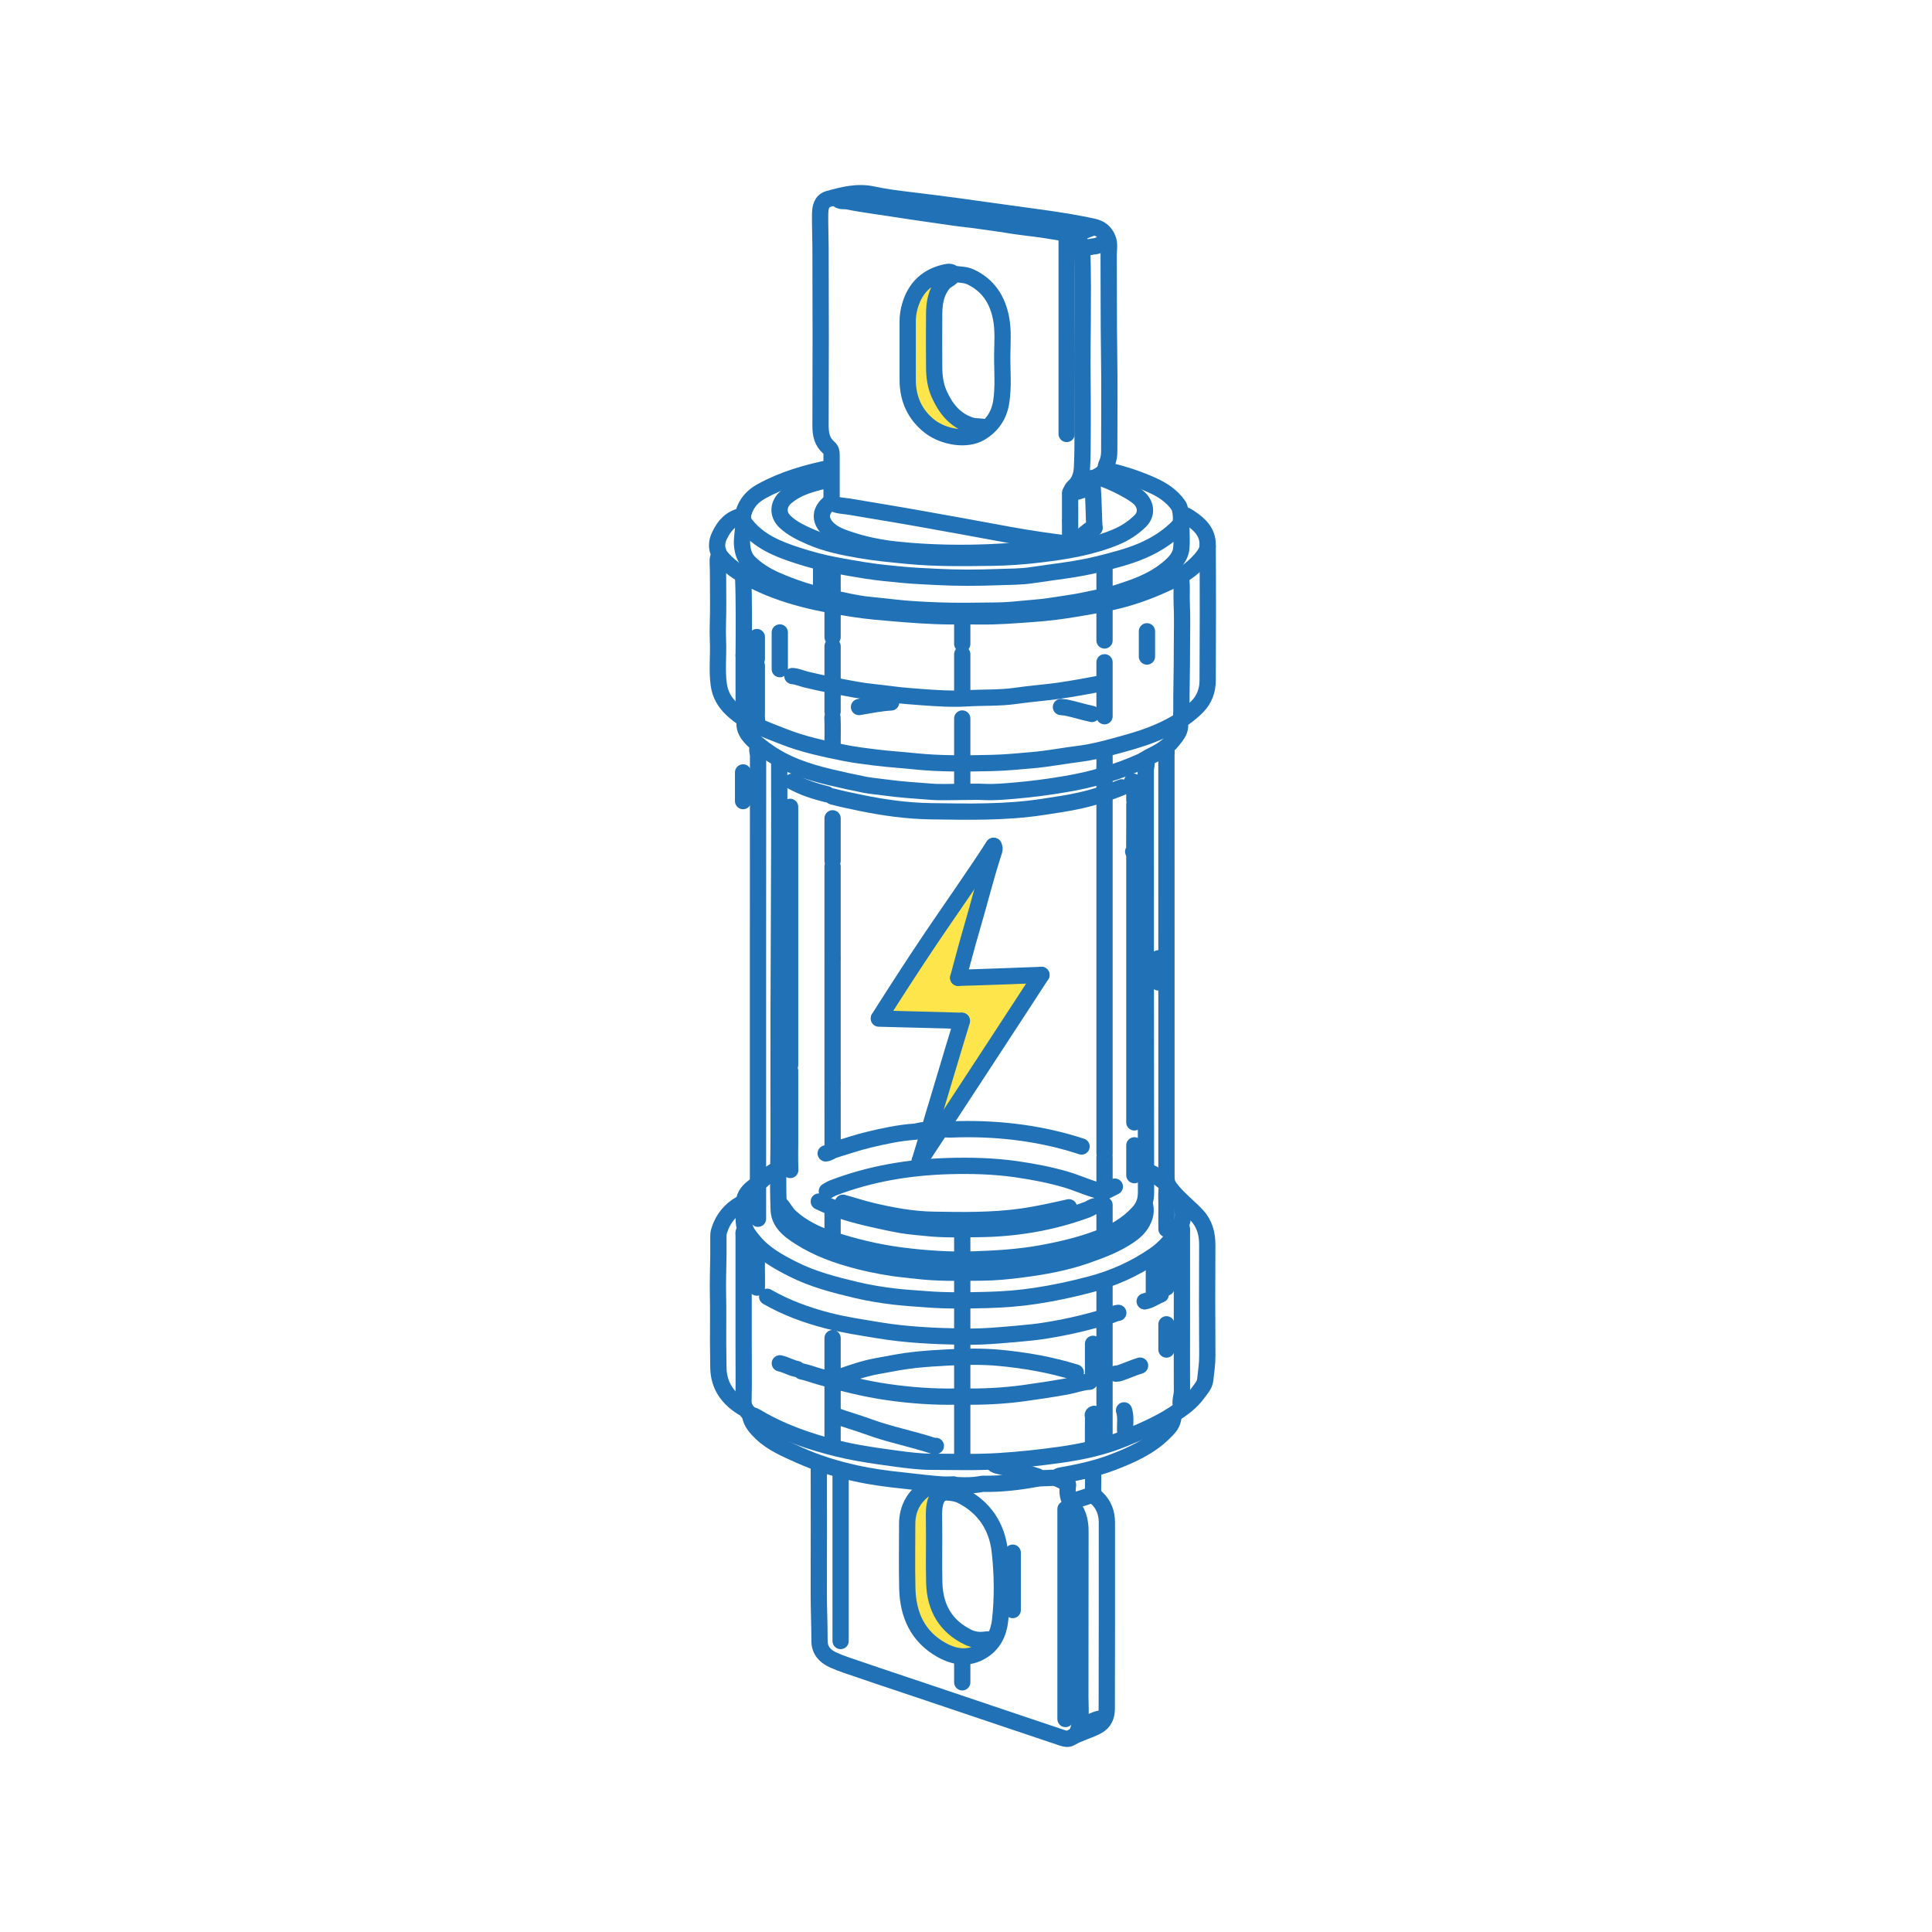 <svg width="500" height="500" viewBox="0 0 500 500" fill="none" xmlns="http://www.w3.org/2000/svg">
<path d="M242 84.501C241.6 76.1 244.5 72.001 246 71.001C238.8 70.201 235.333 78.001 234.5 82.001C234.833 83.167 235.3 87.501 234.5 95.501C233.7 103.5 236.5 107.834 238 109C248 117.5 256.5 110.5 253.5 110.5C251.1 110.5 248.5 108.834 247.5 108C240.5 104.5 242.5 95.001 242 84.501Z" fill="#FFDA00" fill-opacity="0.7"/>
<path d="M243.973 384.97C244.159 384.764 244.336 384.609 244.5 384.5C244.906 384.5 245.077 384.611 243.973 384.97C242.458 386.648 240.431 391.664 241.5 402C242.7 413.6 244 417.833 244.5 418.5C245.833 420.667 250 425.1 256 425.5C254.167 427.833 248.4 431.1 240 425.5C238 423.667 234.1 417.9 234.5 409.5C235 399 233.5 387.5 240 386C242.032 385.531 243.265 385.2 243.973 384.97Z" fill="#FFDA00" fill-opacity="0.7"/>
<path d="M244.5 384.5C243 385.5 240.3 390.4 241.5 402C242.7 413.6 244 417.833 244.5 418.5C245.833 420.667 250 425.1 256 425.5C254.167 427.833 248.4 431.1 240 425.5C238 423.667 234.1 417.9 234.5 409.5C235 399 233.5 387.5 240 386C245.2 384.8 245.167 384.5 244.5 384.5Z" stroke="black"/>
<path d="M256.5 220L227.5 263L248 265L238 301.5L269 252.5H248L256.5 220Z" fill="#FFDA00" fill-opacity="0.7"/>
<path d="M211.91 378.96C211.91 389.95 211.94 400.93 211.9 411.92C211.88 416.18 212.1 420.43 212.09 424.69C212.09 427.1 213.5 428.63 215.63 429.6C217.99 430.67 220.47 431.4 222.91 432.25C228.78 434.28 234.69 436.2 240.58 438.2C246.91 440.35 253.25 442.46 259.58 444.6C264.72 446.34 269.87 448.07 275.02 449.79C275.72 450.02 276.47 450.14 277.09 449.77C279.25 448.47 281.74 447.92 283.96 446.72C285.86 445.69 286.42 444.05 286.43 442.22C286.48 426.14 286.46 410.05 286.46 393.97C286.46 391.47 285.61 389.3 283.77 387.61C283.05 386.95 282.86 386.27 282.88 385.36C282.93 383.73 282.89 382.09 282.89 380.46" stroke="#2071B5" stroke-width="4.21" stroke-linecap="round" stroke-linejoin="round"/>
<path d="M196.17 193.22C195.76 194.01 196.19 194.8 196.19 195.6C196.16 231.73 196.17 267.86 196.17 303.98C196.17 307.79 196.17 311.6 196.17 315.41" stroke="#2071B5" stroke-width="4.21" stroke-linecap="round" stroke-linejoin="round"/>
<path d="M301.73 193.82C302.04 194.29 301.87 194.81 301.87 195.3C301.88 231.72 301.87 268.15 301.88 304.57C301.88 305.63 302.04 306.44 302.81 307.47C304.83 310.16 307.48 312.13 309.74 314.53C311.77 316.69 312.45 319.31 312.44 322.24C312.39 331.74 312.38 341.24 312.45 350.75C312.47 352.91 312.14 355.02 311.91 357.13C311.76 358.46 310.7 359.58 309.89 360.69C308.22 362.98 305.88 364.63 303.6 366.1C299.69 368.62 295.35 370.47 291.03 372.26C285.66 374.5 279.97 375.72 274.25 376.52C269.04 377.25 263.8 377.81 258.53 378.14C252.68 378.51 246.84 378.32 241.01 378.3C238.05 378.3 235.06 377.91 232.09 377.52C228.76 377.09 225.45 376.6 222.14 376.02C218.52 375.39 214.97 374.49 211.46 373.44C205.91 371.77 200.56 369.6 195.58 366.61C195.05 366.29 194.37 366.23 193.96 365.86C192.99 364.98 192.37 363.97 192.41 362.47C192.53 357.62 192.45 352.77 192.45 347.92C192.45 338.62 192.45 329.31 192.45 320.01C192.45 319.46 192.28 318.86 192.74 318.38" stroke="#2071B5" stroke-width="4.21" stroke-linecap="round" stroke-linejoin="round"/>
<path d="M201.81 196.79C201.59 197.22 201.66 197.68 201.66 198.13C201.76 225.94 201.44 253.76 201.49 281.57C201.5 288.6 201.55 295.62 201.42 302.65C201.36 306.1 201.4 309.58 201.52 313.04C201.61 315.68 203.2 317.5 205.22 318.97C209.71 322.24 214.78 324.28 220.07 325.79C223.63 326.81 227.26 327.57 230.91 328.13C232.87 328.43 234.87 328.57 236.84 328.82C242.62 329.55 248.42 329.39 254.22 329.34C257.64 329.31 261.06 328.96 264.47 328.52C270.12 327.79 275.7 326.79 281.09 324.91C285.08 323.52 289.03 322.04 292.53 319.58C294.3 318.33 295.65 316.85 296.28 314.69C296.54 313.8 296.53 313.01 296.38 312.15" stroke="#2071B5" stroke-width="4.21" stroke-linecap="round" stroke-linejoin="round"/>
<path d="M285.85 205.69V285.72C285.85 289.98 285.85 294.23 285.85 298.49" stroke="#2071B5" stroke-width="4.21" stroke-linecap="round" stroke-linejoin="round"/>
<path d="M305.3 186.99C305.78 188.94 304.55 190.24 303.51 191.59C301.85 193.73 299.46 194.86 297.12 196.03C296.87 196.15 296.75 196.37 296.48 196.52C297 197.49 296.52 198.48 296.52 199.47C296.54 235.85 296.52 272.22 296.59 308.6C296.59 310.79 295.94 312.41 294.49 313.97C291.65 317.01 288.14 319.01 284.35 320.43C279.47 322.27 274.39 323.47 269.23 324.39C263.51 325.41 257.76 325.74 252 325.94C245.84 326.15 239.71 325.74 233.59 324.97C227.3 324.18 221.19 322.72 215.19 320.76C211.26 319.47 207.58 317.71 204.47 314.86C203.4 313.88 202.87 312.53 201.82 311.57" stroke="#2071B5" stroke-width="4.21" stroke-linecap="round" stroke-linejoin="round"/>
<path d="M285.7 176.74C281.8 177.47 277.89 178.21 273.96 178.77C270.32 179.28 266.63 179.54 262.99 180.07C258.73 180.69 254.47 180.47 250.21 180.73C246.35 180.96 242.48 180.7 238.63 180.42C236.06 180.23 233.47 180.05 230.91 179.7C227.8 179.28 224.65 179.05 221.56 178.5C217.23 177.72 212.91 176.9 208.63 175.87C207.44 175.58 206.31 175.05 205.07 174.96" stroke="#2071B5" stroke-width="4.21" stroke-linecap="round" stroke-linejoin="round"/>
<path d="M293.57 220.99V290.47" stroke="#2071B5" stroke-width="4.21" stroke-linecap="round" stroke-linejoin="round"/>
<path d="M204.48 208.81V275.62" stroke="#2071B5" stroke-width="4.21" stroke-linecap="round" stroke-linejoin="round"/>
<path d="M278.42 355.21C271.98 353.19 265.36 352.04 258.67 351.41C254.2 350.99 249.67 351.08 245.16 351.32C242.43 351.46 239.71 351.64 236.99 351.92C233.59 352.27 230.25 352.96 226.89 353.57C223.57 354.18 220.41 355.28 217.24 356.4" stroke="#2071B5" stroke-width="4.21" stroke-linecap="round" stroke-linejoin="round"/>
<path d="M255.26 110.67C253.96 110.23 252.57 110.51 251.25 110.09C247.15 108.79 244.77 105.78 243.09 102.05C242.09 99.84 241.77 97.47 241.76 95.07C241.73 90.42 241.71 85.77 241.76 81.11C241.8 78.33 242.24 75.65 244.1 73.37C244.88 72.42 246.2 72.14 246.82 70.97C246.32 70.26 245.52 70.3 244.86 70.44C239.99 71.46 236.88 74.39 235.49 79.17C235.11 80.49 234.9 81.81 234.91 83.18C234.91 88.23 234.91 93.28 234.91 98.32C234.91 103.3 236.84 107.48 240.74 110.44C244.16 113.04 250.08 114.19 253.76 111.98C256.76 110.18 258.54 107.55 259.1 104.11C259.76 100.02 259.33 95.9 259.38 91.79C259.42 88.67 259.67 85.53 259.09 82.44C258.17 77.55 255.71 73.75 251.07 71.62C249.79 71.03 248.31 71.12 246.92 70.86" stroke="#2071B5" stroke-width="4.21" stroke-linecap="round" stroke-linejoin="round"/>
<path d="M276.64 312.45C272.56 313.36 268.49 314.29 264.32 314.87C256.71 315.93 249.08 315.8 241.45 315.67C236.03 315.58 230.69 314.57 225.42 313.32C222.97 312.73 220.57 311.92 218.14 311.27" stroke="#2071B5" stroke-width="4.21" stroke-linecap="round" stroke-linejoin="round"/>
<path d="M192.16 311.55C192.56 313.06 192.44 314.64 192.5 316.16C192.6 318.34 193.81 319.73 195 321.18C197.73 324.52 201.45 326.56 205.22 328.47C210.39 331.08 215.95 332.51 221.54 333.84C224.78 334.61 228.07 335.14 231.35 335.54C234.2 335.88 237.08 336.03 239.95 336.26C245.15 336.66 250.35 336.56 255.54 336.43C259.7 336.32 263.87 336 268.02 335.37C272.84 334.64 277.57 333.62 282.27 332.37C288.16 330.81 293.58 328.39 298.62 324.95C301.62 322.9 303.83 320.25 305.52 317.16C306.35 315.63 306.19 313.75 305.87 312C305.85 311.9 305.87 311.8 306.02 311.7" stroke="#2071B5" stroke-width="4.21" stroke-linecap="round" stroke-linejoin="round"/>
<path d="M192.76 135.47C196.24 140.1 201.29 142.1 206.56 143.8C209.74 144.82 212.95 145.68 216.22 146.29C218.88 146.79 221.55 147.26 224.23 147.68C227.44 148.18 230.67 148.48 233.89 148.78C236.69 149.04 239.53 149.15 242.35 149.3C247.74 149.58 253.15 149.56 258.53 149.35C261.34 149.24 264.18 149.29 267 148.86C272.86 147.96 278.75 147.41 284.54 145.94C288.26 145 291.97 144.07 295.5 142.57C299.18 141 302.55 138.88 305.31 135.91C305.89 135.28 305.67 131.82 305.02 130.87C303.28 128.33 300.82 126.74 298.05 125.51C294.64 124 291.13 122.82 287.51 121.94C286.01 121.58 285.88 121.24 286.48 119.88C286.92 118.88 287.07 117.84 287.07 116.76C287.07 108.35 287.17 99.93 287.04 91.519C286.91 83.01 286.97 74.49 286.92 65.98C286.92 64.54 287.28 63.099 286.65 61.66C285.88 59.91 284.74 59.059 282.78 58.63C275.26 56.999 267.63 56.139 260.04 55.059C251.99 53.91 243.93 52.809 235.85 51.84C232.52 51.44 229.18 51.039 225.91 50.33C221.92 49.459 218.2 50.429 214.47 51.459C212.55 51.989 212.27 53.749 212.25 55.44C212.21 58.26 212.34 61.08 212.35 63.9C212.41 79.34 212.41 94.779 212.35 110.22C212.35 112.46 212.78 114.37 214.48 115.84C215.09 116.37 215.21 116.93 215.21 117.64C215.2 121.2 215.2 124.77 215.21 128.33C215.21 129.17 215.05 129.81 214.34 130.44C212.02 132.51 212.26 134.96 214.45 136.96C216.17 138.53 218.34 139.17 220.42 139.86C223.49 140.88 227.56 141.7 229.91 141.99C232.76 142.34 252.07 144.86 276.97 140.81" stroke="#2071B5" stroke-width="4.21" stroke-linecap="round" stroke-linejoin="round"/>
<path d="M192.01 133.54C189.11 134.11 187.42 136.07 186.22 138.59C185.55 139.99 185.34 141.42 185.93 142.89C186.24 143.67 185.72 144.35 185.75 145.12C185.88 148.83 185.82 152.54 185.86 156.26C185.9 159.47 185.67 162.7 185.81 165.91C185.98 169.67 185.5 173.43 186.02 177.2C186.39 179.83 187.59 181.82 189.47 183.59C193.29 187.2 198.16 188.8 202.86 190.66C207.83 192.63 213.07 193.74 218.3 194.8C221.13 195.37 224.02 195.73 226.9 196.08C230.11 196.47 233.34 196.66 236.55 197C243.23 197.7 249.92 197.62 256.6 197.46C260.16 197.38 263.74 197.04 267.3 196.72C271.34 196.36 275.3 195.58 279.31 195.09C282.41 194.71 285.49 193.93 288.53 193.1C291.78 192.21 295.03 191.34 298.17 190.1C302.52 188.39 306.59 186.21 309.9 182.83C311.71 180.98 312.53 178.64 312.54 176.15C312.61 164.37 312.62 152.59 312.54 140.81C312.52 137.74 310.51 135.74 308.11 134.14C307.44 133.69 306.78 133.17 305.89 133.24" stroke="#2071B5" stroke-width="4.21" stroke-linecap="round" stroke-linejoin="round"/>
<path d="M275.75 390.54V444.88" stroke="#2071B5" stroke-width="4.21" stroke-linecap="round" stroke-linejoin="round"/>
<path d="M195.87 306.51C194.44 307.57 192.99 308.61 192.6 310.52C192.5 311.03 192.13 311.32 191.71 311.56C189.02 313.08 187.19 315.31 186.21 318.24C186.03 318.78 185.91 319.31 185.92 319.87C185.95 323.19 185.92 326.51 185.83 329.81C185.73 333.48 185.9 337.14 185.86 340.8C185.82 345.2 185.84 349.61 185.92 354.01C186.01 358.64 188.37 361.88 192.16 364.25C192.25 364.31 192.36 364.25 192.46 364.1" stroke="#2071B5" stroke-width="4.21" stroke-linecap="round" stroke-linejoin="round"/>
<path d="M194.09 366.19C194.39 368.2 195.73 369.62 197.08 370.92C199.87 373.57 203.4 375.03 206.85 376.59C211.53 378.7 216.43 380.17 221.41 381.28C225.4 382.17 229.48 382.71 233.57 383.14C237.38 383.54 241.19 384.09 245.01 384.24C248.06 384.36 251.16 384.65 254.21 384.01C254.45 383.96 254.7 384.01 254.95 384.01C259.34 384.04 263.7 383.54 268 382.74C269.46 382.47 270.89 382.58 272.33 382.45C273.6 382.34 274.76 383.35 276.03 383.74C276.6 383.92 276.36 384.61 276.32 385.04C276.13 386.9 276.64 388.45 277.78 389.97C279.11 391.75 279.62 393.9 279.62 396.17C279.6 410.52 279.62 424.87 279.59 439.23C279.59 442.37 280.03 445.56 278.71 448.58" stroke="#2071B5" stroke-width="4.21" stroke-linecap="round" stroke-linejoin="round"/>
<path d="M198.55 335.61C203.45 338.43 208.75 340.36 214.16 341.76C218.52 342.89 223.02 343.55 227.49 344.29C234.49 345.45 241.54 345.77 248.59 345.92C251.98 345.99 255.42 345.85 258.83 345.56C261.6 345.33 264.38 345.11 267.14 344.81C269.73 344.53 272.3 344.08 274.85 343.59C278.45 342.89 282.02 342 285.55 340.96" stroke="#2071B5" stroke-width="4.21" stroke-linecap="round" stroke-linejoin="round"/>
<path d="M214.88 124.04C210.84 125.01 206.75 125.83 203.44 128.64C201.33 130.43 201.15 133.11 203.16 135.02C205.03 136.79 207.34 137.88 209.68 138.91C213.77 140.71 218.08 141.58 222.45 142.34C226.59 143.06 230.75 143.44 234.92 143.85C242.19 144.55 249.47 144.43 256.75 144.34C260.91 144.29 265.08 143.97 269.22 143.47C275.85 142.68 282.44 141.6 288.67 139.04C291.06 138.06 293.2 136.68 295.05 134.88C296.98 133.01 296.54 130.53 294.88 128.96C292.63 126.83 285.46 123.55 283.76 123.45" stroke="#2071B5" stroke-width="4.21" stroke-linecap="round" stroke-linejoin="round"/>
<path d="M276.05 62.42V112.31" stroke="#2071B5" stroke-width="4.21" stroke-linecap="round" stroke-linejoin="round"/>
<path d="M246.76 384.16C239.84 384.55 240.7 384.55 240.27 384.81C236.79 386.88 234.77 390.17 234.78 394.4C234.78 399.94 234.68 405.49 234.81 411.03C234.96 417.88 237.49 423.57 243.71 427.03C247.02 428.87 250.6 429.43 254.07 427.34C257.05 425.55 258.45 422.72 258.83 419.34C259.49 413.4 259.4 407.43 258.75 401.53C258.05 395.15 254.8 390.13 248.9 387.11C247.76 386.53 246.55 386.34 245.33 386.25C243.42 386.12 242.32 387.25 241.91 389.49C241.62 391.07 241.71 392.65 241.73 394.24C241.81 399.39 241.64 404.54 241.79 409.68C241.97 416.07 244.75 420.96 250.67 423.77C252.02 424.41 253.51 424.54 254.96 424.34C255.58 424.26 256.15 424.25 256.75 424.38" stroke="#2071B5" stroke-width="4.21" stroke-linecap="round" stroke-linejoin="round"/>
<path d="M216.51 51.28C217.27 52.34 218.5 51.92 219.49 52.13C221.69 52.59 223.93 52.9 226.16 53.25C228.59 53.63 231.02 53.95 233.45 54.35C235.56 54.7 237.7 54.96 239.83 55.29C242.45 55.69 245.08 56.04 247.71 56.42C249.52 56.68 251.37 56.82 253.19 57.1C255.71 57.49 258.25 57.77 260.78 58.2C263.13 58.6 265.52 58.87 267.89 59.17C271.17 59.58 274.41 60.23 277.69 60.67C278.76 60.81 280.01 63.11 280.07 64.66C280.31 70.99 280.22 77.33 280.2 83.66C280.19 87.12 280.1 90.59 280.12 94.05C280.17 100.24 280.23 106.42 280.18 112.61C280.16 115.43 280.18 118.26 280.01 121.07C279.92 122.6 279.55 124.12 278.48 125.42C278.05 125.94 277.31 126.35 277.24 127.16" stroke="#2071B5" stroke-width="4.21" stroke-linecap="round" stroke-linejoin="round"/>
<path d="M192.76 186.54C192.44 188.17 193.12 189.52 194.11 190.68C195.26 192.02 196.67 193.08 198.09 194.12C203.12 197.82 208.86 199.72 214.86 201.14C217.83 201.84 220.81 202.5 223.8 203.09C225.44 203.41 227.16 203.54 228.83 203.77C232.87 204.34 236.95 204.59 241.01 204.9C243.67 205.1 246.35 204.94 249.02 204.94C250.95 204.94 252.88 204.86 254.81 204.96C257.6 205.1 260.37 204.8 263.12 204.57C267.34 204.21 271.56 203.62 275.76 202.92C282.67 201.77 289.28 199.81 295.65 196.94C295.89 196.83 296.04 196.49 296.38 196.63" stroke="#2071B5" stroke-width="4.21" stroke-linecap="round" stroke-linejoin="round"/>
<path d="M257.11 218.91C253.57 224.53 244.74 237.17 241.03 242.68C236.41 249.53 231.94 256.48 227.5 263.46" stroke="#2071B5" stroke-width="4.21" stroke-linecap="round" stroke-linejoin="round"/>
<path d="M217.55 381.63V424.69" stroke="#2071B5" stroke-width="4.21" stroke-linecap="round" stroke-linejoin="round"/>
<path d="M269.52 252.31C268.38 254.14 239.43 298.39 238.03 300.45" stroke="#2071B5" stroke-width="4.21" stroke-linecap="round" stroke-linejoin="round"/>
<path d="M211.91 310.96C216.3 313.1 220.95 314.39 225.71 315.47C228.23 316.04 230.75 316.59 233.3 317.04C235.41 317.41 237.55 317.55 239.68 317.78C244.17 318.27 248.69 318.12 253.19 318.08C262.87 317.99 272.3 316.41 281.4 313.04C282.11 312.78 282.69 312.23 283.48 312.15" stroke="#2071B5" stroke-width="4.21" stroke-linecap="round" stroke-linejoin="round"/>
<path d="M312.54 141.4C312.51 142.91 310.89 144.67 309.89 145.71C307.47 148.24 304.42 149.79 301.28 151.21C296.97 153.17 292.52 154.75 287.91 155.77C284.87 156.45 281.79 156.96 278.72 157.48C274.97 158.12 271.2 158.61 267.43 158.87C262.79 159.2 258.14 159.6 253.48 159.52C250.91 159.48 248.33 159.52 245.76 159.51C240.8 159.47 235.86 159.09 230.91 158.67C227.79 158.41 224.65 158.14 221.57 157.68C212.24 156.28 203.03 154.43 194.53 150.02C191.37 148.38 188.38 146.55 186.22 143.62" stroke="#2071B5" stroke-width="4.21" stroke-linecap="round" stroke-linejoin="round"/>
<path d="M290.3 203.76C286.83 205.18 283.26 206.32 279.6 207.15C276.37 207.88 273.09 208.34 269.81 208.84C260.19 210.31 250.52 210.09 240.85 209.95C234.76 209.86 228.71 209.01 222.73 207.78C220.29 207.28 217.86 206.77 215.46 206.14" stroke="#2071B5" stroke-width="4.21" stroke-linecap="round" stroke-linejoin="round"/>
<path d="M285.55 154.47C283.14 154.75 280.81 155.43 278.42 155.81C276.1 156.19 273.77 156.54 271.45 156.88C268.83 157.26 266.19 157.4 263.57 157.67C261.71 157.87 259.81 157.98 257.93 158.01C252.78 158.07 247.63 158.19 242.49 157.98C238.78 157.83 235.05 157.66 231.34 157.22C229.08 156.95 226.79 156.75 224.53 156.5C221.43 156.15 218.38 155.42 215.32 154.76C210.26 153.67 205.35 152.14 200.62 150.02C198.14 148.91 195.88 147.51 193.92 145.59C192.62 144.32 192.22 142.75 192.05 141.11C191.89 139.54 192.42 136.85 192.42 135.26" stroke="#2071B5" stroke-width="4.21" stroke-linecap="round" stroke-linejoin="round"/>
<path d="M283.77 307.99C281.1 307.23 278.58 306.06 275.91 305.28C271.67 304.03 267.37 303.22 262.99 302.59C257.16 301.76 251.31 301.61 245.46 301.78C235.23 302.09 225.23 303.74 215.63 307.42C215.07 307.63 214.53 307.98 213.99 308.29" stroke="#2071B5" stroke-width="4.21" stroke-linecap="round" stroke-linejoin="round"/>
<path d="M257.19 218.91C257.4 219.29 257.44 219.73 257.32 220.09C255.17 226.66 253.52 233.37 251.57 240C250.38 244.04 248.05 252.76 247.98 253.06" stroke="#2071B5" stroke-width="4.21" stroke-linecap="round" stroke-linejoin="round"/>
<path d="M215.17 129.97C216.55 130.95 218.23 130.85 219.78 131.12C226.01 132.18 232.26 133.18 238.48 134.3C246.06 135.66 253.63 137.02 261.2 138.43C266.04 139.33 271.87 140.15 276.94 140.81" stroke="#2071B5" stroke-width="4.21" stroke-linecap="round" stroke-linejoin="round"/>
<path d="M281.99 357.58C279.95 357.69 278.05 358.45 276.06 358.81C272.26 359.5 268.45 360.07 264.63 360.59C259.5 361.28 254.35 361.5 249.18 361.45" stroke="#2071B5" stroke-width="4.21" stroke-linecap="round" stroke-linejoin="round"/>
<path d="M215.47 248.31V280.08" stroke="#2071B5" stroke-width="4.21" stroke-linecap="round" stroke-linejoin="round"/>
<path d="M279.91 296.71C274.92 295.07 269.8 293.91 264.61 293.18C259.15 292.41 253.65 292.12 248.13 292.24C246.7 292.27 245.25 292.45 243.82 292.11" stroke="#2071B5" stroke-width="4.21" stroke-linecap="round" stroke-linejoin="round"/>
<path d="M207.45 354.91C209.02 355.22 210.51 355.82 212.05 356.25C217.91 357.92 223.8 359.44 229.86 360.29C235.64 361.11 241.41 361.54 247.24 361.44C247.78 361.44 248.32 361.65 248.87 361.58" stroke="#2071B5" stroke-width="4.21" stroke-linecap="round" stroke-linejoin="round"/>
<path d="M248.95 264.19C248.2 266.51 239.13 296.95 238.03 300.46" stroke="#2071B5" stroke-width="4.21" stroke-linecap="round" stroke-linejoin="round"/>
<path d="M215.77 366.19C218.69 367.34 221.73 368.13 224.66 369.21C230.21 371.26 236.02 372.35 241.61 374.2C241.79 374.26 242 374.2 242.2 374.2" stroke="#2071B5" stroke-width="4.21" stroke-linecap="round" stroke-linejoin="round"/>
<path d="M214.88 121.07C208.68 122.33 202.65 124.07 197.06 127.15C194.79 128.4 193.19 130.13 192.45 132.65C192.19 133.52 192.24 134.34 192.47 135.18" stroke="#2071B5" stroke-width="4.21" stroke-linecap="round" stroke-linejoin="round"/>
<path d="M240.27 292.7C239.01 292.16 237.79 292.81 236.56 292.9C232.59 293.18 228.7 294.04 224.83 294.96C221.81 295.67 218.88 296.71 215.91 297.6C215.14 297.83 214.52 298.42 213.69 298.5" stroke="#2071B5" stroke-width="4.21" stroke-linecap="round" stroke-linejoin="round"/>
<path d="M215.47 224.25V247.71" stroke="#2071B5" stroke-width="4.21" stroke-linecap="round" stroke-linejoin="round"/>
<path d="M303.66 366.49C303.69 368.47 302.32 369.73 301.11 370.91C297.38 374.53 292.77 376.59 287.95 378.44C283.49 380.15 278.9 381.08 274.26 381.91C273.81 381.99 273.67 382.33 273.37 382.52" stroke="#2071B5" stroke-width="4.21" stroke-linecap="round" stroke-linejoin="round"/>
<path d="M248.88 264.19C244.87 264.03 230.65 263.72 227.44 263.61" stroke="#2071B5" stroke-width="4.21" stroke-linecap="round" stroke-linejoin="round"/>
<path d="M192.31 149.13C192.59 154.52 192.5 164.23 192.46 169.62" stroke="#2071B5" stroke-width="4.21" stroke-linecap="round" stroke-linejoin="round"/>
<path d="M269.52 252.31C267.15 252.39 251.66 253 247.99 253.05" stroke="#2071B5" stroke-width="4.21" stroke-linecap="round" stroke-linejoin="round"/>
<path d="M215.47 280.67C215.47 285.82 215.47 290.96 215.48 296.11C215.48 296.6 215.3 297.13 215.62 297.59" stroke="#2071B5" stroke-width="4.21" stroke-linecap="round" stroke-linejoin="round"/>
<path d="M305.59 317.49C306.02 317.92 305.88 318.47 305.88 318.97C305.88 327.63 305.88 336.29 305.88 344.95C305.88 349.95 305.86 354.95 305.89 359.95C305.89 361.34 305.22 362.7 305.73 364.11" stroke="#2071B5" stroke-width="4.21" stroke-linecap="round" stroke-linejoin="round"/>
<path d="M192.46 169.62C192.46 174.47 192.45 179.32 192.46 184.17C192.46 184.65 192.39 185.09 192.16 185.51" stroke="#2071B5" stroke-width="4.21" stroke-linecap="round" stroke-linejoin="round"/>
<path d="M204.48 277.11C204.48 283.49 204.48 289.88 204.48 296.26C204.48 297.65 204.41 299.39 204.52 302.79" stroke="#2071B5" stroke-width="4.21" stroke-linecap="round" stroke-linejoin="round"/>
<path d="M262.09 401.83V416.68" stroke="#2071B5" stroke-width="4.21" stroke-linecap="round" stroke-linejoin="round"/>
<path d="M305.3 136.06C305.56 136.3 305.75 136.57 305.75 136.95C305.75 138.63 305.9 140.33 305.71 141.99C305.46 144.19 303.96 145.68 302.34 147.05C299.35 149.56 295.89 151.14 292.24 152.39C290.24 153.07 288.25 153.8 286.15 154.18" stroke="#2071B5" stroke-width="4.21" stroke-linecap="round" stroke-linejoin="round"/>
<path d="M285.7 331.6C285.94 332.08 285.84 332.59 285.85 333.08C285.85 340.65 285.85 348.22 285.85 355.8" stroke="#2071B5" stroke-width="4.21" stroke-linecap="round" stroke-linejoin="round"/>
<path d="M249.03 352.24V376.59" stroke="#2071B5" stroke-width="4.21" stroke-linecap="round" stroke-linejoin="round"/>
<path d="M285.85 357.28V371.83" stroke="#2071B5" stroke-width="4.21" stroke-linecap="round" stroke-linejoin="round"/>
<path d="M293.57 208.22C293.57 211.88 293.58 215.54 293.55 219.21C293.55 219.6 293.85 220.12 293.27 220.4" stroke="#2071B5" stroke-width="4.21" stroke-linecap="round" stroke-linejoin="round"/>
<path d="M305.59 149.28C306 151.54 305.72 153.83 305.83 156.11C306.02 159.91 305.87 163.73 305.88 167.54C305.9 173.13 305.71 178.72 305.74 184.32C305.74 184.61 305.57 184.96 305.88 185.21" stroke="#2071B5" stroke-width="4.21" stroke-linecap="round" stroke-linejoin="round"/>
<path d="M195.87 172.29V183.87" stroke="#2071B5" stroke-width="4.21" stroke-linecap="round" stroke-linejoin="round"/>
<path d="M257.19 378.81C257.54 379.22 258.04 379.29 258.53 379.41C261.88 380.19 265.22 380.99 268.48 382.08" stroke="#2071B5" stroke-width="4.21" stroke-linecap="round" stroke-linejoin="round"/>
<path d="M302.03 307.1C301.71 308.87 301.93 310.66 301.89 312.45C301.85 314.33 301.88 316.21 301.89 318.09" stroke="#2071B5" stroke-width="4.21" stroke-linecap="round" stroke-linejoin="round"/>
<path d="M215.47 211.78V222.77" stroke="#2071B5" stroke-width="4.21" stroke-linecap="round" stroke-linejoin="round"/>
<path d="M249.03 169.32V180.01" stroke="#2071B5" stroke-width="4.21" stroke-linecap="round" stroke-linejoin="round"/>
<path d="M196.02 322.99C195.69 326.4 195.96 329.82 195.87 333.23" stroke="#2071B5" stroke-width="4.21" stroke-linecap="round" stroke-linejoin="round"/>
<path d="M215.47 346.3V356.4" stroke="#2071B5" stroke-width="4.21" stroke-linecap="round" stroke-linejoin="round"/>
<path d="M301.73 323.28C302.07 326.59 301.78 329.91 301.88 333.23" stroke="#2071B5" stroke-width="4.21" stroke-linecap="round" stroke-linejoin="round"/>
<path d="M215.47 167.24V177.19" stroke="#2071B5" stroke-width="4.21" stroke-linecap="round" stroke-linejoin="round"/>
<path d="M249.03 185.95V195.75" stroke="#2071B5" stroke-width="4.21" stroke-linecap="round" stroke-linejoin="round"/>
<path d="M286.14 121.66C285.56 122.13 285.11 122.68 284.38 123.05C282.87 123.81 282.68 124.98 282.83 126.86C283.01 129.02 283.1 134.58 283.24 136.61" stroke="#2071B5" stroke-width="4.21" stroke-linecap="round" stroke-linejoin="round"/>
<path d="M201.81 163.68V173.18" stroke="#2071B5" stroke-width="4.21" stroke-linecap="round" stroke-linejoin="round"/>
<path d="M215.44 185.65C215.53 187.92 215.48 190.2 215.47 192.48C215.47 192.99 215.61 193.54 215.18 193.96" stroke="#2071B5" stroke-width="4.21" stroke-linecap="round" stroke-linejoin="round"/>
<path d="M205.08 202.28C207.89 203.81 210.9 204.79 213.99 205.55" stroke="#2071B5" stroke-width="4.21" stroke-linecap="round" stroke-linejoin="round"/>
<path d="M285.85 157.14V165.75" stroke="#2071B5" stroke-width="4.21" stroke-linecap="round" stroke-linejoin="round"/>
<path d="M285.85 171.4V185.36" stroke="#2071B5" stroke-width="4.21" stroke-linecap="round" stroke-linejoin="round"/>
<path d="M249.03 337.39V350.46" stroke="#2071B5" stroke-width="4.21" stroke-linecap="round" stroke-linejoin="round"/>
<path d="M230.62 181.79C227.81 181.94 225.07 182.51 222.31 182.98" stroke="#2071B5" stroke-width="4.21" stroke-linecap="round" stroke-linejoin="round"/>
<path d="M285.85 299.53V307.7" stroke="#2071B5" stroke-width="4.21" stroke-linecap="round" stroke-linejoin="round"/>
<path d="M283.17 365.9C282.57 366.03 282.89 366.5 282.89 366.79C282.86 369.17 282.87 371.54 282.87 373.92" stroke="#2071B5" stroke-width="4.21" stroke-linecap="round" stroke-linejoin="round"/>
<path d="M282.58 184.76C280.29 184.29 278.06 183.55 275.76 183.09C275.35 183.01 274.96 183.05 274.57 182.97" stroke="#2071B5" stroke-width="4.21" stroke-linecap="round" stroke-linejoin="round"/>
<path d="M215.47 156.85V164.87" stroke="#2071B5" stroke-width="4.21" stroke-linecap="round" stroke-linejoin="round"/>
<path d="M215.47 358.17V373.61" stroke="#2071B5" stroke-width="4.21" stroke-linecap="round" stroke-linejoin="round"/>
<path d="M298.62 327.29V335.01" stroke="#2071B5" stroke-width="4.21" stroke-linecap="round" stroke-linejoin="round"/>
<path d="M282.88 347.78V355.5" stroke="#2071B5" stroke-width="4.21" stroke-linecap="round" stroke-linejoin="round"/>
<path d="M293.57 296.41C293.57 298.98 293.57 301.56 293.57 304.13" stroke="#2071B5" stroke-width="4.21" stroke-linecap="round" stroke-linejoin="round"/>
<path d="M192.31 199.9V207.32" stroke="#2071B5" stroke-width="4.21" stroke-linecap="round" stroke-linejoin="round"/>
<path d="M285.85 146.75V154.34" stroke="#2071B5" stroke-width="4.21" stroke-linecap="round" stroke-linejoin="round"/>
<path d="M215.47 147.35V154.79" stroke="#2071B5" stroke-width="4.21" stroke-linecap="round" stroke-linejoin="round"/>
<path d="M285.85 311.85V318.98" stroke="#2071B5" stroke-width="4.21" stroke-linecap="round" stroke-linejoin="round"/>
<path d="M276.94 127.6V134.58" stroke="#2071B5" stroke-width="4.21" stroke-linecap="round" stroke-linejoin="round"/>
<path d="M249.03 159.67V166.65" stroke="#2071B5" stroke-width="4.21" stroke-linecap="round" stroke-linejoin="round"/>
<path d="M285.7 194.11C286.03 196.28 285.76 198.47 285.85 200.64" stroke="#2071B5" stroke-width="4.21" stroke-linecap="round" stroke-linejoin="round"/>
<path d="M301.88 342.73V349.26" stroke="#2071B5" stroke-width="4.21" stroke-linecap="round" stroke-linejoin="round"/>
<path d="M296.83 163.38V169.91" stroke="#2071B5" stroke-width="4.21" stroke-linecap="round" stroke-linejoin="round"/>
<path d="M249.03 197.68V204.06" stroke="#2071B5" stroke-width="4.21" stroke-linecap="round" stroke-linejoin="round"/>
<path d="M286.55 62.42C284.65 63.11 284.59 63.65 282.86 63.79C282.52 63.82 281.57 64.18 280.19 63.96" stroke="#2071B5" stroke-width="4.21" stroke-linecap="round" stroke-linejoin="round"/>
<path d="M212.5 146.75V152.99" stroke="#2071B5" stroke-width="4.21" stroke-linecap="round" stroke-linejoin="round"/>
<path d="M249.03 318.98V325.22" stroke="#2071B5" stroke-width="4.21" stroke-linecap="round" stroke-linejoin="round"/>
<path d="M215.47 177.93V184.17" stroke="#2071B5" stroke-width="4.21" stroke-linecap="round" stroke-linejoin="round"/>
<path d="M299.8 248.01V254.25" stroke="#2071B5" stroke-width="4.21" stroke-linecap="round" stroke-linejoin="round"/>
<path d="M295.05 353.42C293.24 353.98 291.5 354.76 289.71 355.38C289.39 355.49 289.1 355.43 288.81 355.5" stroke="#2071B5" stroke-width="4.21" stroke-linecap="round" stroke-linejoin="round"/>
<path d="M215.47 313.34V319.28" stroke="#2071B5" stroke-width="4.21" stroke-linecap="round" stroke-linejoin="round"/>
<path d="M276.94 135.02V140.81" stroke="#2071B5" stroke-width="4.21" stroke-linecap="round" stroke-linejoin="round"/>
<path d="M195.87 164.87V170.51" stroke="#2071B5" stroke-width="4.21" stroke-linecap="round" stroke-linejoin="round"/>
<path d="M249.03 429.74V435.38" stroke="#2071B5" stroke-width="4.21" stroke-linecap="round" stroke-linejoin="round"/>
<path d="M285.4 444.73C284.03 444.71 282.88 445.38 281.68 445.9C281.07 446.16 280.47 446.55 279.76 446.51" stroke="#2071B5" stroke-width="4.21" stroke-linecap="round" stroke-linejoin="round"/>
<path d="M282.88 386.83C281.23 387.21 279.7 388.04 277.98 388.19C277.77 388.21 277.58 388.56 277.38 388.76" stroke="#2071B5" stroke-width="4.21" stroke-linecap="round" stroke-linejoin="round"/>
<path d="M290.9 365C291.47 366.76 291.09 368.56 291.2 370.34" stroke="#2071B5" stroke-width="4.21" stroke-linecap="round" stroke-linejoin="round"/>
<path d="M282.43 126.11C281.29 126.29 280.26 126.84 279.16 127.14C278.49 127.32 277.8 127.53 277.09 127.3" stroke="#2071B5" stroke-width="4.21" stroke-linecap="round" stroke-linejoin="round"/>
<path d="M301.59 306.06C300.27 305.34 299.31 304.09 297.88 303.52C297.49 303.36 297.12 303.2 296.69 303.23" stroke="#2071B5" stroke-width="4.21" stroke-linecap="round" stroke-linejoin="round"/>
<path d="M201.22 302.65C199.76 303.3 198.54 304.29 197.36 305.33C197.1 305.56 196.9 305.89 196.47 305.77" stroke="#2071B5" stroke-width="4.21" stroke-linecap="round" stroke-linejoin="round"/>
<path d="M292.97 202.28C293.6 202.18 293.58 202.58 293.57 203.02C293.55 204.36 293.57 205.69 293.57 207.03" stroke="#2071B5" stroke-width="4.21" stroke-linecap="round" stroke-linejoin="round"/>
<path d="M206.27 354.31C204.71 354.03 203.36 353.15 201.82 352.83" stroke="#2071B5" stroke-width="4.21" stroke-linecap="round" stroke-linejoin="round"/>
<path d="M300.4 335.01C298.99 335.55 297.77 336.52 296.24 336.79" stroke="#2071B5" stroke-width="4.21" stroke-linecap="round" stroke-linejoin="round"/>
<path d="M283.17 123.74C281.85 123.56 280.74 124.44 279.46 124.48" stroke="#2071B5" stroke-width="4.21" stroke-linecap="round" stroke-linejoin="round"/>
<path d="M249.03 329.52V336.35" stroke="#2071B5" stroke-width="4.21" stroke-linecap="round" stroke-linejoin="round"/>
<path d="M285.7 200.94C286.03 202.17 285.76 203.42 285.85 204.65" stroke="#2071B5" stroke-width="4.21" stroke-linecap="round" stroke-linejoin="round"/>
<path d="M288.52 307.1C287.33 307.69 286.14 308.29 284.96 308.88" stroke="#2071B5" stroke-width="4.21" stroke-linecap="round" stroke-linejoin="round"/>
<path d="M289.41 339.76C288.27 339.88 287.32 340.68 286.14 340.65" stroke="#2071B5" stroke-width="4.21" stroke-linecap="round" stroke-linejoin="round"/>
<path d="M282.87 58.86C280.36 59.75 279.79 60.2 278.3 60.64" stroke="#2071B5" stroke-width="4.21" stroke-linecap="round" stroke-linejoin="round"/>
<path d="M195.87 184.76C195.75 185.65 196.16 186.6 195.57 187.43" stroke="#2071B5" stroke-width="4.21" stroke-linecap="round" stroke-linejoin="round"/>
<path d="M249.03 326.25V328.48" stroke="#2071B5" stroke-width="4.21" stroke-linecap="round" stroke-linejoin="round"/>
<path d="M285.85 320.76C285.9 321.4 285.72 322.06 286 322.69" stroke="#2071B5" stroke-width="4.21" stroke-linecap="round" stroke-linejoin="round"/>
<path d="M283.25 136.61C281.93 136.43 278.37 140.76 277.09 140.81" stroke="#2071B5" stroke-width="4.21" stroke-linecap="round" stroke-linejoin="round"/>
</svg>
